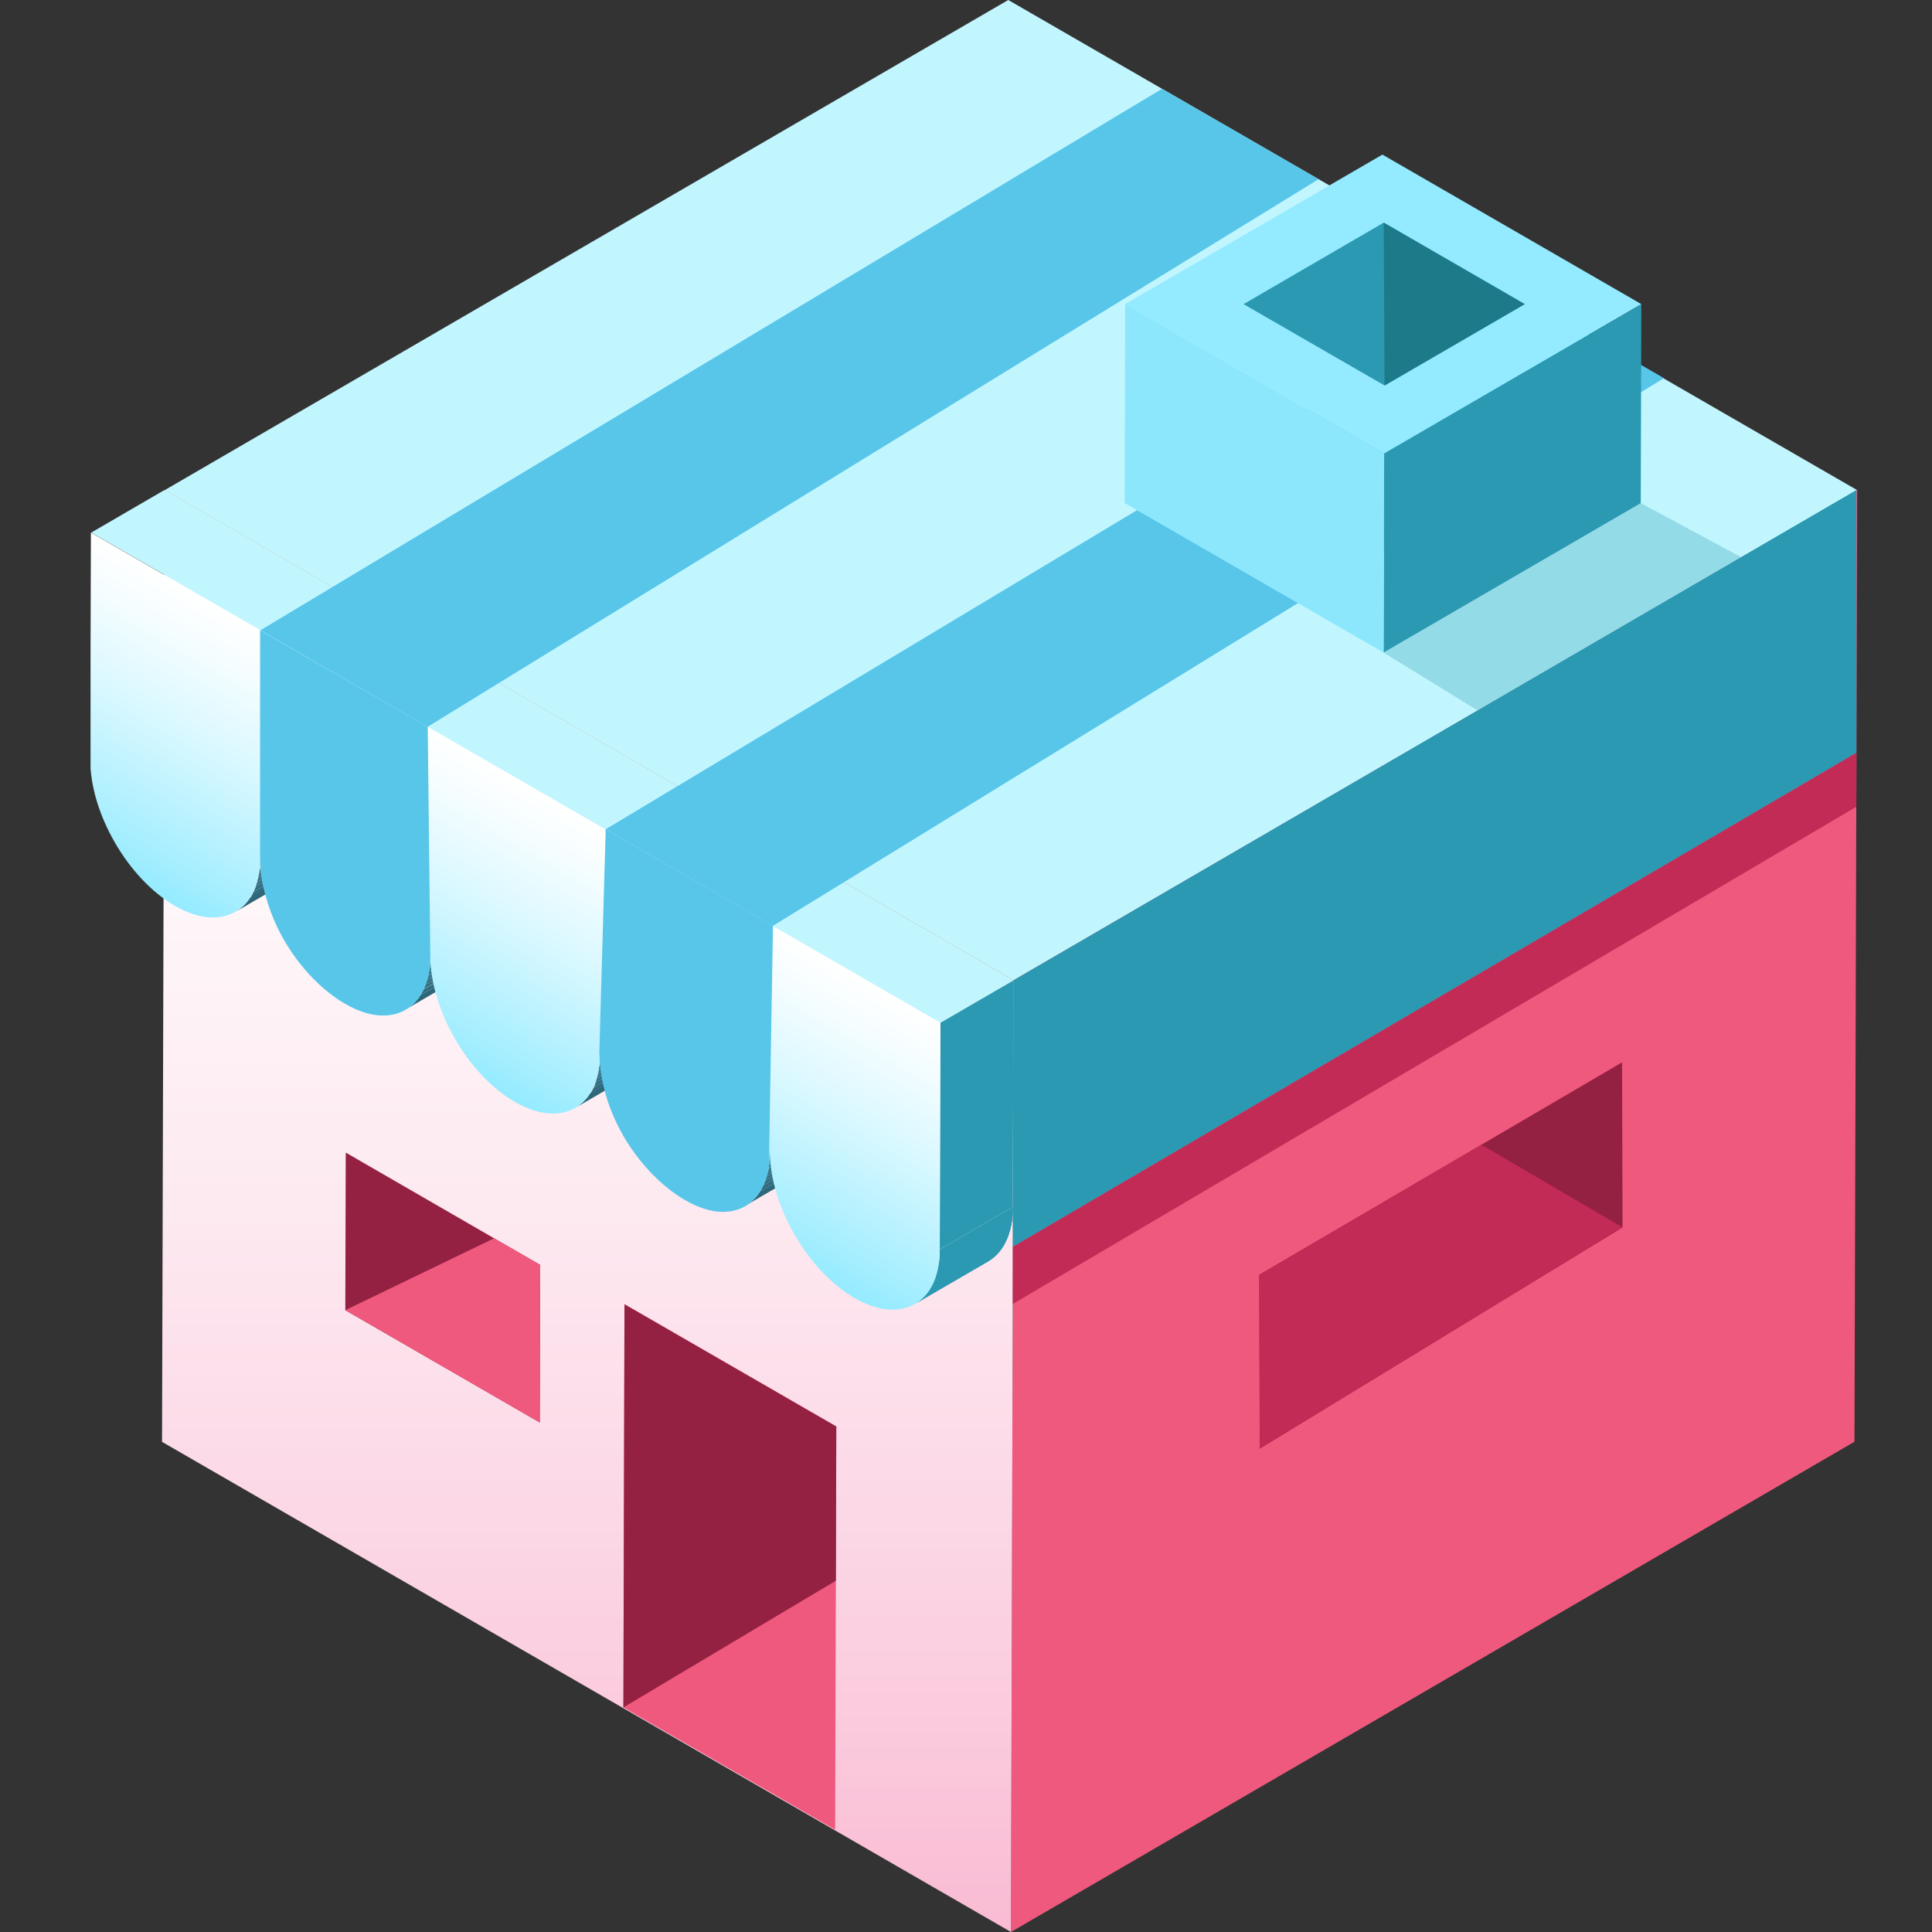 <svg width="60" height="60" viewBox="0 0 60 60" fill="none" xmlns="http://www.w3.org/2000/svg">
<rect x="0" y="0" width="60" height="60" fill="#333333" stroke="none"/>
<g clip-path="url(#clip0_2311_41776)">
<path d="M57.677 15.222L31.48 30.444L5.114 15.222L31.312 0L57.677 15.222Z" fill="#C2F6FF"/>
<path d="M57.677 15.222L57.592 44.775L31.397 60L31.48 30.444L57.677 15.222Z" fill="#EF597D"/>
<path d="M31.48 30.444L31.397 60L5.032 44.778L5.115 15.222L31.48 30.444Z" fill="url(#paint0_linear_2311_41776)"/>
<path d="M8.077 26.622L10.348 25.304L8.077 26.63" fill="#3F8FA8"/>
<path d="M8.077 26.63L10.346 25.311C10.346 25.353 10.346 25.397 10.346 25.438L8.077 26.759C8.077 26.715 8.077 26.674 8.077 26.63Z" fill="#3E8BA3"/>
<path d="M8.077 26.759L10.346 25.438C10.348 25.48 10.348 25.521 10.346 25.562L8.077 26.883V26.759Z" fill="#3C879E"/>
<path d="M8.077 26.883L10.346 25.562C10.346 25.607 10.346 25.648 10.346 25.689L8.075 27.01C8.075 26.969 8.075 26.925 8.09 26.883" fill="#3A839A"/>
<path d="M8.062 27.01L10.333 25.689C10.333 25.733 10.333 25.775 10.315 25.816L8.044 27.134C8.044 27.096 8.057 27.052 8.062 27.01Z" fill="#387F95"/>
<path d="M8.044 27.134L10.315 25.816C10.315 25.86 10.299 25.904 10.289 25.946L8.018 27.264C8.018 27.223 8.036 27.178 8.044 27.134Z" fill="#377B90"/>
<path d="M8.018 27.264L10.289 25.946C10.289 25.992 10.266 26.036 10.253 26.081L7.984 27.399C7.984 27.355 8.007 27.311 8.018 27.264Z" fill="#35778C"/>
<path d="M7.984 27.399L10.253 26.08C10.253 26.127 10.224 26.174 10.209 26.218L7.938 27.538C7.953 27.495 7.969 27.449 7.984 27.399Z" fill="#337387"/>
<path d="M7.938 27.538L10.209 26.218C10.19 26.269 10.168 26.319 10.144 26.368L7.873 27.702C7.896 27.652 7.917 27.603 7.938 27.552" fill="#316F82"/>
<path d="M7.873 27.702L10.144 26.381C10.116 26.444 10.083 26.504 10.046 26.562L7.774 27.883C7.812 27.825 7.845 27.764 7.873 27.702Z" fill="#306B7E"/>
<path d="M7.774 27.87L10.046 26.549C9.931 26.733 9.774 26.886 9.587 26.995L7.319 28.315C7.504 28.205 7.66 28.052 7.774 27.87Z" fill="#2E6779"/>
<path d="M13.363 29.667L15.634 28.349L13.365 29.667" fill="#3F8FA8"/>
<path d="M13.363 29.675L15.631 28.357C15.631 28.398 15.631 28.442 15.631 28.484L13.363 29.805C13.363 29.761 13.363 29.719 13.363 29.675Z" fill="#3E8BA3"/>
<path d="M13.36 29.805L15.629 28.484C15.632 28.525 15.632 28.567 15.629 28.608L13.36 29.929V29.805Z" fill="#3C879E"/>
<path d="M13.352 29.929L15.621 28.608C15.621 28.652 15.621 28.694 15.621 28.735L13.352 30.056C13.352 30.014 13.352 29.97 13.352 29.929Z" fill="#3A839A"/>
<path d="M13.34 30.056L15.608 28.735C15.608 28.779 15.608 28.82 15.59 28.862L13.319 30.18C13.319 30.139 13.319 30.097 13.34 30.056Z" fill="#387F95"/>
<path d="M13.319 30.18L15.587 28.862C15.587 28.906 15.572 28.947 15.561 28.991L13.29 30.309C13.29 30.268 13.308 30.224 13.316 30.18" fill="#377B90"/>
<path d="M13.293 30.309L15.564 28.997C15.564 29.041 15.541 29.087 15.528 29.131L13.257 30.444C13.27 30.4 13.28 30.356 13.29 30.309" fill="#35778C"/>
<path d="M13.257 30.444L15.525 29.126C15.525 29.173 15.497 29.219 15.481 29.263L13.21 30.584C13.226 30.537 13.241 30.493 13.257 30.444Z" fill="#337387"/>
<path d="M13.213 30.584L15.484 29.256C15.463 29.307 15.442 29.359 15.419 29.406L13.148 30.726C13.171 30.677 13.192 30.628 13.213 30.576" fill="#316F82"/>
<path d="M13.148 30.734L15.419 29.413C15.391 29.476 15.358 29.537 15.321 29.595L13.05 30.913C13.086 30.856 13.119 30.796 13.148 30.734Z" fill="#306B7E"/>
<path d="M13.05 30.913L15.328 29.595C15.211 29.777 15.051 29.927 14.862 30.032L12.594 31.353C12.779 31.242 12.935 31.088 13.05 30.905" fill="#2E6779"/>
<path d="M18.636 32.713L20.907 31.395L18.636 32.713Z" fill="#3F8FA8"/>
<path d="M18.636 32.721L20.907 31.402C20.907 31.444 20.907 31.488 20.907 31.529L18.636 32.847C18.636 32.806 18.636 32.764 18.636 32.721Z" fill="#3E8BA3"/>
<path d="M18.633 32.847L20.904 31.529V31.654L18.633 32.972V32.847Z" fill="#3C879E"/>
<path d="M18.625 32.972L20.896 31.653C20.896 31.698 20.896 31.739 20.896 31.78L18.625 33.101C18.625 33.057 18.625 33.016 18.625 32.972Z" fill="#3A839A"/>
<path d="M18.612 33.101L20.884 31.78C20.884 31.824 20.884 31.866 20.863 31.907L18.594 33.225C18.594 33.184 18.594 33.143 18.612 33.101Z" fill="#387F95"/>
<path d="M18.594 33.225L20.863 31.907C20.863 31.951 20.847 31.993 20.837 32.037L18.568 33.355C18.568 33.313 18.587 33.269 18.594 33.225Z" fill="#377B90"/>
<path d="M18.568 33.355L20.837 32.037C20.837 32.081 20.816 32.127 20.803 32.171L18.532 33.489C18.532 33.446 18.558 33.401 18.568 33.355Z" fill="#35778C"/>
<path d="M18.532 33.489L20.803 32.171L20.756 32.309L18.485 33.629C18.504 33.584 18.519 33.537 18.532 33.489Z" fill="#337387"/>
<path d="M18.485 33.629L20.757 32.309C20.738 32.361 20.715 32.412 20.695 32.459L18.436 33.78C18.46 33.731 18.48 33.681 18.498 33.629" fill="#316F82"/>
<path d="M18.436 33.78L20.707 32.459C20.677 32.521 20.644 32.582 20.606 32.64L18.335 33.958C18.372 33.901 18.406 33.841 18.436 33.78Z" fill="#306B7E"/>
<path d="M18.322 33.958L20.593 32.64C20.48 32.824 20.324 32.977 20.138 33.086L17.866 34.406C18.052 34.296 18.209 34.142 18.322 33.958Z" fill="#2E6779"/>
<path d="M23.911 35.758L26.179 34.437L23.911 35.758Z" fill="#3F8FA8"/>
<path d="M23.91 35.766L26.179 34.445C26.179 34.489 26.179 34.531 26.179 34.575L23.908 35.893C23.908 35.851 23.908 35.807 23.908 35.766" fill="#3E8BA3"/>
<path d="M23.905 35.893L26.177 34.575V34.699L23.905 36.017C23.908 35.976 23.908 35.934 23.905 35.893Z" fill="#3C879E"/>
<path d="M23.898 36.017L26.169 34.699C26.169 34.74 26.169 34.784 26.169 34.826L23.874 36.144C23.874 36.103 23.874 36.061 23.874 36.017" fill="#3A839A"/>
<path d="M23.874 36.144L26.145 34.826C26.145 34.867 26.145 34.909 26.127 34.95L23.874 36.271C23.874 36.229 23.874 36.188 23.892 36.144" fill="#387F95"/>
<path d="M23.874 36.271L26.145 34.95C26.145 34.994 26.13 35.038 26.119 35.08L23.848 36.4C23.848 36.359 23.866 36.315 23.874 36.271Z" fill="#377B90"/>
<path d="M23.841 36.4L26.112 35.08C26.112 35.126 26.088 35.17 26.076 35.214L23.804 36.535C23.804 36.491 23.83 36.447 23.841 36.4Z" fill="#35778C"/>
<path d="M23.805 36.535L26.076 35.214C26.063 35.262 26.048 35.309 26.029 35.354L23.761 36.672C23.776 36.628 23.792 36.582 23.805 36.535Z" fill="#337387"/>
<path d="M23.761 36.672L26.029 35.354C26.011 35.405 25.99 35.455 25.967 35.504L23.696 36.822C23.72 36.773 23.741 36.723 23.761 36.672Z" fill="#316F82"/>
<path d="M23.696 36.822L25.967 35.504C25.936 35.569 25.902 35.629 25.868 35.685L23.597 37.004C23.634 36.946 23.667 36.885 23.696 36.822Z" fill="#306B7E"/>
<path d="M23.597 37.004L25.868 35.685C25.752 35.868 25.595 36.02 25.41 36.131L23.139 37.449C23.326 37.34 23.483 37.187 23.597 37.004Z" fill="#2E6779"/>
<path d="M30.685 39.177L28.414 40.495C28.888 40.22 29.191 39.635 29.191 38.804L31.459 37.483C31.452 38.319 31.159 38.9 30.685 39.177Z" fill="#2B99B2"/>
<path d="M29.186 38.804L31.454 37.483L29.186 38.804Z" fill="#2B99B2"/>
<path d="M29.186 38.812L31.454 37.491C31.454 37.535 31.454 37.576 31.454 37.62L29.183 38.938C29.183 38.897 29.183 38.853 29.183 38.812" fill="#2B99B2"/>
<path d="M29.181 38.938L31.452 37.62V37.744L29.181 39.063C29.183 39.021 29.183 38.98 29.181 38.938Z" fill="#2B99B2"/>
<path d="M29.173 39.063L31.444 37.745C31.444 37.786 31.444 37.83 31.444 37.871L29.173 39.19C29.173 39.148 29.173 39.107 29.173 39.063Z" fill="#2B99B2"/>
<path d="M29.16 39.19L31.431 37.871C31.431 37.913 31.431 37.954 31.413 37.996L29.142 39.316C29.142 39.275 29.142 39.233 29.16 39.19Z" fill="#2B99B2"/>
<path d="M29.142 39.316L31.413 37.996C31.413 38.04 31.398 38.084 31.387 38.125L29.116 39.446C29.116 39.402 29.134 39.36 29.142 39.316Z" fill="#2B99B2"/>
<path d="M29.116 39.446L31.387 38.125C31.387 38.172 31.364 38.216 31.351 38.26L29.082 39.581C29.082 39.536 29.106 39.49 29.116 39.446Z" fill="#2B99B2"/>
<path d="M29.082 39.581L31.351 38.26C31.338 38.306 31.322 38.353 31.307 38.4L29.036 39.718L29.082 39.581Z" fill="#2B99B2"/>
<path d="M29.036 39.718L31.307 38.4C31.286 38.452 31.265 38.501 31.242 38.55L28.971 39.873C28.994 39.827 29.015 39.775 29.036 39.723" fill="#2B99B2"/>
<path d="M28.971 39.873L31.242 38.555C31.212 38.616 31.179 38.676 31.143 38.734L28.872 40.054C28.91 39.997 28.943 39.936 28.971 39.873Z" fill="#2B99B2"/>
<path d="M28.872 40.049L31.144 38.728C31.029 38.912 30.872 39.066 30.685 39.176L28.414 40.495C28.601 40.386 28.758 40.233 28.872 40.049Z" fill="#2B99B2"/>
<path d="M2.833 16.54L5.104 15.22L31.475 30.447L29.204 31.765L2.833 16.54Z" fill="#C2F6FF"/>
<path d="M29.204 31.765L31.475 30.447L31.454 37.483L29.183 38.804L29.204 31.765Z" fill="#2B99B2"/>
<path d="M29.204 31.765L29.186 38.803C29.186 40.477 27.994 41.152 26.539 40.311C25.084 39.469 23.905 37.431 23.911 35.758C23.911 37.431 22.719 38.107 21.264 37.265C19.809 36.424 18.63 34.388 18.636 32.713C18.636 34.388 17.447 35.062 15.989 34.22C14.531 33.378 13.358 31.343 13.363 29.667C13.363 31.343 12.172 32.016 10.716 31.177C9.261 30.338 8.077 28.297 8.077 26.622C8.077 28.297 6.889 28.973 5.431 28.131C3.973 27.29 2.797 25.252 2.802 23.579L2.823 16.54L29.204 31.765Z" fill="url(#paint1_linear_2311_41776)"/>
<path d="M50.374 32.992L50.39 38.117L39.122 44.988L39.107 39.591L50.374 32.992Z" fill="#952142"/>
<path d="M16.776 39.283L16.763 44.177L10.724 40.689L10.737 35.794L16.776 39.283Z" fill="#952142"/>
<path d="M10.724 40.689L15.346 38.456L16.776 39.283L16.763 44.177L10.724 40.689Z" fill="#EF597D"/>
<path d="M31.475 30.447L31.454 38.723L57.651 23.38V15.22L31.475 30.447Z" fill="#2B99B2"/>
<path d="M39.107 39.591L39.122 44.988L50.39 38.117L46.006 35.551L39.107 39.591Z" fill="#C12B56"/>
<path opacity="0.3" d="M42.968 20.267L45.886 22.064L54.075 17.302L50.954 15.626L42.968 20.267Z" fill="#2B99B2"/>
<path d="M31.454 38.723V40.495L57.649 25.055L57.651 23.38L31.454 38.723Z" fill="#C12B56"/>
<path d="M25.972 44.301L25.936 56.822L19.36 53.026L19.394 40.505L25.972 44.301Z" fill="#EF597D"/>
<path d="M19.36 53.026L25.959 49.09L25.972 44.301L19.394 40.505L19.36 53.026Z" fill="#952142"/>
<path d="M8.077 26.622V19.575L13.283 22.572L13.363 29.667C13.389 30.372 13.081 31.537 11.882 31.537C10.442 31.537 8.147 29.357 8.077 26.622Z" fill="#58C6E9"/>
<path d="M18.612 32.697L18.811 25.754L24.006 28.75L23.887 35.743C23.968 36.439 23.628 37.636 22.442 37.636C21.002 37.636 18.672 35.432 18.612 32.697Z" fill="#58C6E9"/>
<path d="M8.085 19.575L36.087 2.758L40.95 5.565L13.28 22.572" fill="#58C6E9"/>
<path d="M18.809 25.754L46.811 8.937L51.674 11.744L24.004 28.753" fill="#58C6E9"/>
<path d="M50.973 9.445L42.986 14.085L34.943 9.442L42.932 4.801L50.973 9.445Z" fill="#94EBFF"/>
<path d="M50.973 9.445L50.955 15.626L42.968 20.267L42.986 14.085L50.973 9.445Z" fill="#2B99B2"/>
<path d="M42.986 14.085L42.968 20.267L34.927 15.623L34.943 9.442L42.986 14.085Z" fill="#8DE7FC"/>
<path d="M47.352 9.445L42.999 11.972L38.62 9.445L42.973 6.914L47.352 9.445Z" fill="#2B99B2"/>
<path d="M42.973 6.914L42.999 11.972L47.352 9.445L42.973 6.914Z" fill="#1D7A89"/>
</g>
<defs>
<linearGradient id="paint0_linear_2311_41776" x1="18.257" y1="15.222" x2="18.257" y2="60" gradientUnits="userSpaceOnUse">
<stop stop-color="white"/>
<stop offset="0.22" stop-color="#FFFAFB"/>
<stop offset="0.49" stop-color="#FDEAF1"/>
<stop offset="0.8" stop-color="#FBD0E1"/>
<stop offset="1" stop-color="#F9BBD3"/>
</linearGradient>
<linearGradient id="paint1_linear_2311_41776" x1="17.688" y1="25.117" x2="13.322" y2="32.682" gradientUnits="userSpaceOnUse">
<stop stop-color="white"/>
<stop offset="0.17" stop-color="#F4FDFF"/>
<stop offset="0.46" stop-color="#D8F8FF"/>
<stop offset="0.84" stop-color="#AAEFFF"/>
<stop offset="1" stop-color="#94EBFF"/>
</linearGradient>
<clipPath id="clip0_2311_41776">
<rect width="54.865" height="60" fill="white" transform="translate(2.812)"/>
</clipPath>
</defs>
</svg>
